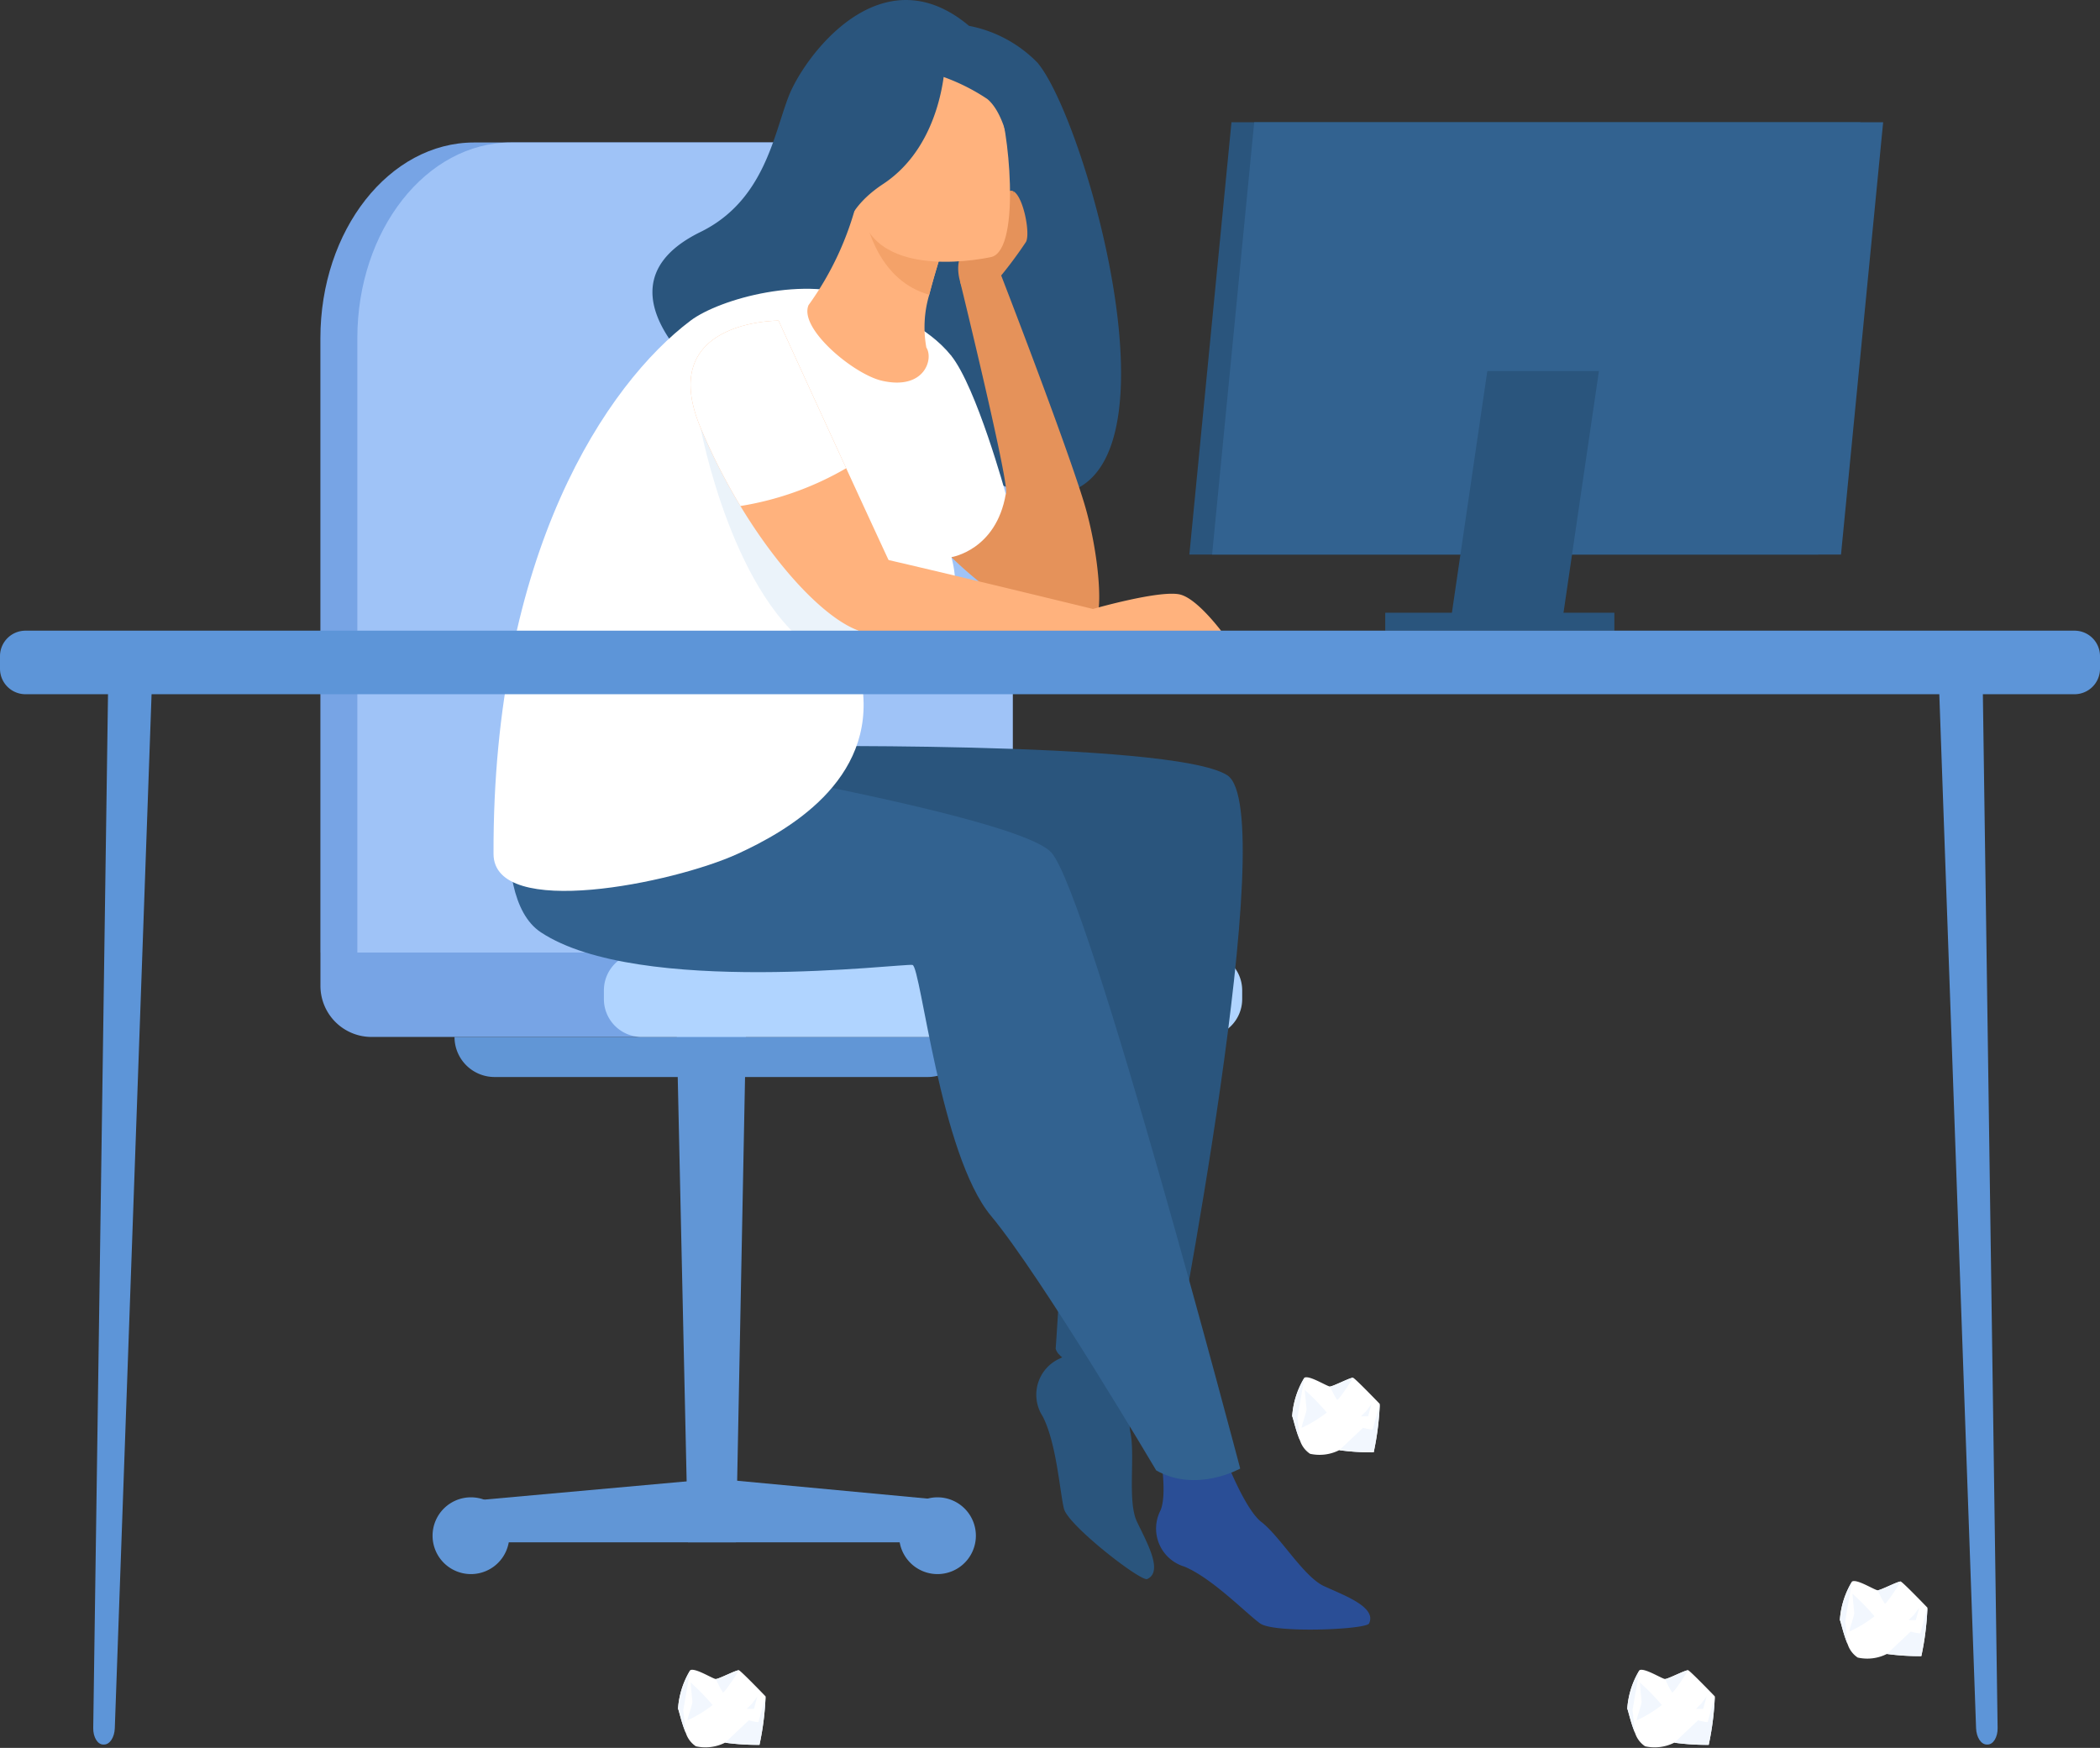 <svg id="Group_2372" data-name="Group 2372" xmlns="http://www.w3.org/2000/svg" xmlns:xlink="http://www.w3.org/1999/xlink" width="160.313" height="133.437" viewBox="0 0 160.313 133.437">
  <rect x="0" y="0" width="160.313" height="133.437" fill="#333333" stroke="none"/>
  <defs>
    <clipPath id="clip-path">
      <rect id="Rectangle_1931" data-name="Rectangle 1931" width="160.313" height="133.437" fill="none"/>
    </clipPath>
  </defs>
  <g id="Group_2371" data-name="Group 2371" transform="translate(0 0)" clip-path="url(#clip-path)">
    <path id="Path_18860" data-name="Path 18860" d="M47.589,120.165c.083.173.27,1.1.6,1.866h0a1.927,1.927,0,0,0,.761,1.007,3.327,3.327,0,0,0,2.229-.276,18.369,18.369,0,0,0,2.627.165,21.4,21.4,0,0,0,.466-3.7s-1.862-1.935-2.029-1.99-1.529.663-1.762.663-1.6-.89-1.962-.667a6.528,6.528,0,0,0-.931,2.933" transform="translate(4.171 10.276)" fill="#fff"/>
    <path id="Path_18861" data-name="Path 18861" d="M50.248,117.9a6.852,6.852,0,0,0,.531,1.022c.116.083,1.231-1.686,1.231-1.686-.166-.055-1.53.663-1.762.663" transform="translate(4.406 10.279)" fill="#f2f7fe"/>
    <path id="Path_18862" data-name="Path 18862" d="M48.488,118.088a16.249,16.249,0,0,1,1.679,1.723,9.227,9.227,0,0,1-1.907,1.161c-.066-.037.388-1.235.365-1.437s-.138-1.447-.138-1.447" transform="translate(4.231 10.354)" fill="#f2f7fe"/>
    <path id="Path_18863" data-name="Path 18863" d="M47.589,120.162c.083.173.27,1.1.6,1.866h0l-.2-1.757.532-3.044a6.528,6.528,0,0,0-.931,2.933" transform="translate(4.171 10.279)" fill="#f2f7fe"/>
    <path id="Path_18864" data-name="Path 18864" d="M50.889,122.6a18.369,18.369,0,0,0,2.627.165,21.4,21.4,0,0,0,.466-3.7s-.521,1.844-.532,1.935-.748-.11-.748-.11Z" transform="translate(4.462 10.44)" fill="#f2f7fe"/>
    <path id="Path_18865" data-name="Path 18865" d="M53.225,119.062l-.266.953H52.41l.407-.4Z" transform="translate(4.595 10.44)" fill="#f2f7fe"/>
    <path id="Path_18866" data-name="Path 18866" d="M114.211,120.165c.083.173.27,1.1.6,1.866h0a1.922,1.922,0,0,0,.761,1.007,3.325,3.325,0,0,0,2.229-.276,18.369,18.369,0,0,0,2.627.165,21.4,21.4,0,0,0,.466-3.7s-1.862-1.935-2.029-1.99-1.529.663-1.762.663-1.6-.89-1.962-.667a6.528,6.528,0,0,0-.931,2.933" transform="translate(10.013 10.276)" fill="#fff"/>
    <path id="Path_18867" data-name="Path 18867" d="M116.869,117.9a6.766,6.766,0,0,0,.532,1.022c.116.083,1.23-1.686,1.23-1.686-.166-.055-1.529.663-1.762.663" transform="translate(10.247 10.279)" fill="#f2f7fe"/>
    <path id="Path_18868" data-name="Path 18868" d="M115.11,118.088a16.249,16.249,0,0,1,1.679,1.723,9.228,9.228,0,0,1-1.907,1.161c-.066-.037.388-1.235.365-1.437s-.138-1.447-.138-1.447" transform="translate(10.073 10.354)" fill="#f2f7fe"/>
    <path id="Path_18869" data-name="Path 18869" d="M114.211,120.162c.083.173.27,1.1.6,1.866h0l-.2-1.757.532-3.044a6.528,6.528,0,0,0-.931,2.933" transform="translate(10.013 10.279)" fill="#f2f7fe"/>
    <path id="Path_18870" data-name="Path 18870" d="M117.511,122.6a18.369,18.369,0,0,0,2.627.165,21.4,21.4,0,0,0,.466-3.7s-.52,1.844-.532,1.935-.748-.11-.748-.11Z" transform="translate(10.304 10.44)" fill="#f2f7fe"/>
    <path id="Path_18871" data-name="Path 18871" d="M119.847,119.062l-.266.953h-.548l.407-.4Z" transform="translate(10.437 10.44)" fill="#f2f7fe"/>
    <path id="Path_18872" data-name="Path 18872" d="M129.134,113.937c.084.173.27,1.1.6,1.866h0a1.923,1.923,0,0,0,.762,1.007,3.323,3.323,0,0,0,2.228-.276,18.369,18.369,0,0,0,2.627.165,21.4,21.4,0,0,0,.466-3.7s-1.862-1.935-2.029-1.989-1.529.662-1.762.662-1.6-.89-1.962-.667a6.528,6.528,0,0,0-.931,2.933" transform="translate(11.321 9.73)" fill="#fff"/>
    <path id="Path_18873" data-name="Path 18873" d="M131.793,111.669a6.768,6.768,0,0,0,.532,1.022c.116.083,1.23-1.686,1.23-1.686-.166-.055-1.529.663-1.762.663" transform="translate(11.556 9.733)" fill="#f2f7fe"/>
    <path id="Path_18874" data-name="Path 18874" d="M130.034,111.86a16.248,16.248,0,0,1,1.679,1.723,9.2,9.2,0,0,1-1.907,1.161c-.066-.036.388-1.235.365-1.437s-.138-1.447-.138-1.447" transform="translate(11.381 9.808)" fill="#f2f7fe"/>
    <path id="Path_18875" data-name="Path 18875" d="M129.134,113.934c.084.173.27,1.1.6,1.866h0l-.2-1.757.532-3.044a6.528,6.528,0,0,0-.931,2.933" transform="translate(11.321 9.733)" fill="#f2f7fe"/>
    <path id="Path_18876" data-name="Path 18876" d="M132.435,116.372a18.369,18.369,0,0,0,2.627.165,21.4,21.4,0,0,0,.466-3.7s-.521,1.844-.532,1.935-.748-.11-.748-.11Z" transform="translate(11.612 9.894)" fill="#f2f7fe"/>
    <path id="Path_18877" data-name="Path 18877" d="M134.77,112.834l-.265.953h-.549l.408-.4Z" transform="translate(11.746 9.894)" fill="#f2f7fe"/>
    <path id="Path_18878" data-name="Path 18878" d="M90.694,99.635c.083.172.27,1.1.6,1.866h0a1.932,1.932,0,0,0,.762,1.007,3.328,3.328,0,0,0,2.228-.277,18.355,18.355,0,0,0,2.627.166,21.416,21.416,0,0,0,.466-3.7s-1.862-1.935-2.029-1.99-1.529.663-1.762.663-1.6-.89-1.962-.667a6.524,6.524,0,0,0-.931,2.933" transform="translate(7.951 8.476)" fill="#fff"/>
    <path id="Path_18879" data-name="Path 18879" d="M93.353,97.366a6.767,6.767,0,0,0,.532,1.022c.116.084,1.23-1.686,1.23-1.686-.166-.055-1.529.663-1.762.663" transform="translate(8.185 8.479)" fill="#f2f7fe"/>
    <path id="Path_18880" data-name="Path 18880" d="M91.594,97.558a16.247,16.247,0,0,1,1.679,1.723,9.228,9.228,0,0,1-1.907,1.161c-.066-.037.388-1.235.365-1.437s-.138-1.447-.138-1.447" transform="translate(8.011 8.554)" fill="#f2f7fe"/>
    <path id="Path_18881" data-name="Path 18881" d="M90.694,99.632c.083.172.27,1.1.6,1.866h0l-.2-1.758.532-3.043a6.524,6.524,0,0,0-.931,2.933" transform="translate(7.951 8.479)" fill="#f2f7fe"/>
    <path id="Path_18882" data-name="Path 18882" d="M94,102.07a18.368,18.368,0,0,0,2.627.165,21.4,21.4,0,0,0,.466-3.7s-.521,1.844-.532,1.935-.748-.11-.748-.11Z" transform="translate(8.242 8.639)" fill="#f2f7fe"/>
    <path id="Path_18883" data-name="Path 18883" d="M96.33,98.532l-.266.953h-.548l.407-.4Z" transform="translate(8.375 8.64)" fill="#f2f7fe"/>
    <path id="Path_18884" data-name="Path 18884" d="M131.486,41.585H83.476L86.691,8.579H134.7Z" transform="translate(7.319 0.752)" fill="#2a557d"/>
    <path id="Path_18885" data-name="Path 18885" d="M133.083,41.585H85.072L88.287,8.579H136.3Z" transform="translate(7.459 0.752)" fill="#326290"/>
    <path id="Path_18886" data-name="Path 18886" d="M110.346,45.064h-8.52l2.787-19.022h8.52Z" transform="translate(8.928 2.283)" fill="#2a557d"/>
    <rect id="Rectangle_1930" data-name="Rectangle 1930" width="17.491" height="1.37" transform="translate(105.749 46.777)" fill="#2a557d"/>
    <path id="Path_18887" data-name="Path 18887" d="M69.158,108.643H33.542v-3.217l18.152-1.637,17.464,1.637Z" transform="translate(2.941 9.1)" fill="#6196d6"/>
    <path id="Path_18888" data-name="Path 18888" d="M30.36,108.023a2.93,2.93,0,1,1,2.93,2.93,2.93,2.93,0,0,1-2.93-2.93" transform="translate(2.662 9.215)" fill="#6196d6"/>
    <path id="Path_18889" data-name="Path 18889" d="M63.105,108.023a2.93,2.93,0,1,1,2.93,2.93,2.93,2.93,0,0,1-2.93-2.93" transform="translate(5.533 9.215)" fill="#6196d6"/>
    <path id="Path_18890" data-name="Path 18890" d="M68.025,75.838H34.961A3.057,3.057,0,0,1,31.9,72.781H71.082a3.057,3.057,0,0,1-3.057,3.057" transform="translate(2.797 6.382)" fill="#6196d6"/>
    <path id="Path_18891" data-name="Path 18891" d="M52.032,112.008H48.37l-1.028-46.6h5.6Z" transform="translate(4.151 5.735)" fill="#6196d6"/>
    <path id="Path_18892" data-name="Path 18892" d="M22.487,71.842v-46.9C22.487,16.694,27.745,10,34.23,10H60.784c6.485,0,11.743,6.689,11.743,14.941v46.9Z" transform="translate(1.972 0.877)" fill="#77a4e5"/>
    <path id="Path_18893" data-name="Path 18893" d="M83.167,73.3H26.391a3.9,3.9,0,0,1-3.9-3.9V66.857h60.68Z" transform="translate(1.972 5.862)" fill="#77a4e5"/>
    <path id="Path_18894" data-name="Path 18894" d="M88.225,73.3H45.272a2.887,2.887,0,0,1-2.887-2.887v-.67a2.888,2.888,0,0,1,2.887-2.887H88.225a2.887,2.887,0,0,1,2.887,2.887v.67A2.886,2.886,0,0,1,88.225,73.3" transform="translate(3.716 5.862)" fill="#b0d4ff"/>
    <path id="Path_18895" data-name="Path 18895" d="M25.08,71.842v-46.9C25.08,16.694,30.338,10,36.823,10H63.377c6.485,0,11.743,6.689,11.743,14.941v46.9Z" transform="translate(2.199 0.877)" fill="#9fc3f7"/>
    <path id="Path_18896" data-name="Path 18896" d="M81.334,94.73s-1.807,4.837-1.423,6.632-.236,5.273.5,6.828,2.047,3.817.787,4.389c-.477.218-6.036-4.094-6.354-5.366s-.567-5.026-1.63-7.063a3.028,3.028,0,0,1,1.366-4.43c1.538-.749,3.681-4.852,3.681-4.852Z" transform="translate(6.379 7.967)" fill="#2a557d"/>
    <path id="Path_18897" data-name="Path 18897" d="M75.234,4.836A9.912,9.912,0,0,0,69.96,1.973C63.207-3.7,57.357,4.37,56.2,7.33s-1.859,7.988-6.739,10.379c-8.669,4.245.745,11.5.745,11.5,3.932-8.678,22.265,6.8,21.423,7.489,17.135,7.577,7.8-26.73,3.6-31.859" transform="translate(4.015 0)" fill="#2a557d"/>
    <path id="Path_18898" data-name="Path 18898" d="M58.651,29.208A60.256,60.256,0,0,0,66.308,39.7c2.36,2.513,5.079,4.753,7.875,5.729a8.1,8.1,0,0,0,4.113.413c.872-.151.493-5.3-.719-9.217C75.98,31.465,71,18.651,71,18.651l-2.848,1.215S72.1,36,71.634,36.072L67.457,25.5Z" transform="translate(5.143 1.635)" fill="#e5925a"/>
    <path id="Path_18899" data-name="Path 18899" d="M53.16,52.4s31.741-.506,35.976,2.188-4.233,45.7-4.233,45.7-8.21.262-8.862-1.911c0,0,1.477-20.154.185-23.635s-.5-8.306-.5-8.306S59.673,68.89,54.574,67.684,53.16,52.4,53.16,52.4" transform="translate(4.548 4.591)" fill="#2a557d"/>
    <path id="Path_18900" data-name="Path 18900" d="M85.988,101.4s1.74,4.862,3.191,5.984,3.222,4.181,4.787,4.9,4.026,1.6,3.434,2.845c-.225.474-7.254.766-8.318,0s-3.674-3.474-5.8-4.344a3.028,3.028,0,0,1-1.814-4.266c.692-1.565-.319-6.082-.319-6.082Z" transform="translate(7.115 8.806)" fill="#2a4e96"/>
    <path id="Path_18901" data-name="Path 18901" d="M36.58,51.358S74.246,57.252,77.148,60.6s14.4,47.01,14.4,47.01-3.354,1.882-6.412.14c0,0-8.75-14.8-12.617-19.439s-5.348-19-5.986-19.149-20.906,2.448-28.374-2.493c-4.4-2.913-1.576-15.316-1.576-15.316" transform="translate(3.129 4.503)" fill="#326290"/>
    <path id="Path_18902" data-name="Path 18902" d="M49.68,22.7c2.222-1.674,8.912-3.521,13.1-1.638,1.981.891,4.987,2.06,6.786,4.3,1.942,2.411,4.178,10.571,4.178,10.571-.732,4.3-4.148,4.823-4.148,4.823,2,7.565-7.425,5.589-6.815,9.784,1.063,7.32-5.785,11.164-9.517,12.871-4.885,2.233-18.611,5.047-18.625,0C34.567,40.417,43.289,27.515,49.68,22.7" transform="translate(3.037 1.777)" fill="#fff"/>
    <path id="Path_18903" data-name="Path 18903" d="M49.166,30.006s2.474,13.361,9.18,17.283h6.312L58,38.964Z" transform="translate(4.311 2.631)" fill="#ebf3fa"/>
    <path id="Path_18904" data-name="Path 18904" d="M70.025,20.465a32.359,32.359,0,0,0,2.408-3.18c.36-.74-.312-3.924-1.149-3.9-.526.013-1.176,1.943-1.751,2.644s-3.084,1.7-2.023,4.647c.12.332,2.515-.207,2.515-.207" transform="translate(5.897 1.173)" fill="#e5925a"/>
    <path id="Path_18905" data-name="Path 18905" d="M65.743,25.287c.579.868-.127,3.3-3.4,2.542-2.151-.5-6.344-3.986-5.587-5.768a23.343,23.343,0,0,0,3.719-8l.375.178,6.31,3.009s-.684,2.052-1.19,4.021a8.665,8.665,0,0,0-.222,4.018" transform="translate(4.968 1.233)" fill="#ffb27d"/>
    <path id="Path_18906" data-name="Path 18906" d="M66.818,17.234s-.685,2.052-1.19,4.021c-3.693-1.052-4.795-4.945-5.121-7.03Z" transform="translate(5.305 1.247)" fill="#f4a269"/>
    <path id="Path_18907" data-name="Path 18907" d="M70.527,19.206s-8.845,2.052-10.038-3.476S57.35,6.745,62.948,5.2s7.153.327,8,2.075,1.85,11.253-.42,11.93" transform="translate(5.188 0.406)" fill="#ffb27d"/>
    <path id="Path_18908" data-name="Path 18908" d="M67.1,4.286s-.055,6.362-4.74,9.449c-2.741,1.807-2.87,3.656-2.87,3.656a52.787,52.787,0,0,1-1.881-9.538S64.6,1.592,67.1,4.286" transform="translate(5.051 0.317)" fill="#2a557d"/>
    <path id="Path_18909" data-name="Path 18909" d="M65.821,5.411A15.325,15.325,0,0,1,69.6,7.243c1.722,1.426,2.171,6.061,1.965,7.215,0,0,.469-8.055-2.124-10.108-2.75-2.176-3.619,1.062-3.619,1.062" transform="translate(5.771 0.315)" fill="#2a557d"/>
    <path id="Path_18910" data-name="Path 18910" d="M49.226,30.664a46.227,46.227,0,0,0,3.047,5.993c4.221,6.979,9.382,11.194,11.247,9.229.516-.544,1.816-1.333.457-4.255-1.052-2.257-2.353-5.079-3.63-7.859-2.632-5.728-5.158-11.266-5.158-11.266-.8,0-9.259.295-5.963,8.158" transform="translate(4.25 1.973)" fill="#ffb27d"/>
    <path id="Path_18911" data-name="Path 18911" d="M57.4,38.241c.289-.173,16.2,3.692,21.131,4.895l1.439.352v1.857s-16.466.773-19.038-.408a18.735,18.735,0,0,1-5.027-3.931Z" transform="translate(4.902 3.353)" fill="#ffb27d"/>
    <path id="Path_18912" data-name="Path 18912" d="M49.226,30.664a46.227,46.227,0,0,0,3.047,5.993,23.469,23.469,0,0,0,8.074-2.885c-2.632-5.728-5.158-11.266-5.158-11.266-.8,0-9.259.295-5.963,8.158" transform="translate(4.25 1.973)" fill="#fff"/>
    <path id="Path_18913" data-name="Path 18913" d="M76.712,42.835s5.242-1.506,6.7-1.09c1.029.294,2.343,1.816,3.028,2.688a.385.385,0,0,1-.308.623A8.03,8.03,0,0,1,83.1,44.6c-.7-.369-1.744.443-2.905.447-.892,0-2.039,0-2.039,0Z" transform="translate(6.726 3.654)" fill="#ffb27d"/>
    <path id="Path_18914" data-name="Path 18914" d="M7.374,129.077H7.3c-.425,0-.767-.566-.757-1.252L7.693,47.417l3.379-.637L8.19,127.831c-.025.7-.383,1.246-.816,1.246" transform="translate(0.574 4.102)" fill="#5d95d8"/>
    <path id="Path_18915" data-name="Path 18915" d="M139.74,129.077h.072c.425,0,.767-.566.757-1.252l-1.147-80.408-3.379-.637,2.882,81.051c.025.7.383,1.246.816,1.246" transform="translate(11.928 4.102)" fill="#5d95d8"/>
    <path id="Path_18916" data-name="Path 18916" d="M158.369,49.117H1.945A1.946,1.946,0,0,1,0,47.172v-.962a1.946,1.946,0,0,1,1.946-1.945H158.369a1.944,1.944,0,0,1,1.944,1.945v.962a1.944,1.944,0,0,1-1.944,1.945" transform="translate(0 3.881)" fill="#5d95d8"/>
  </g>
</svg>

